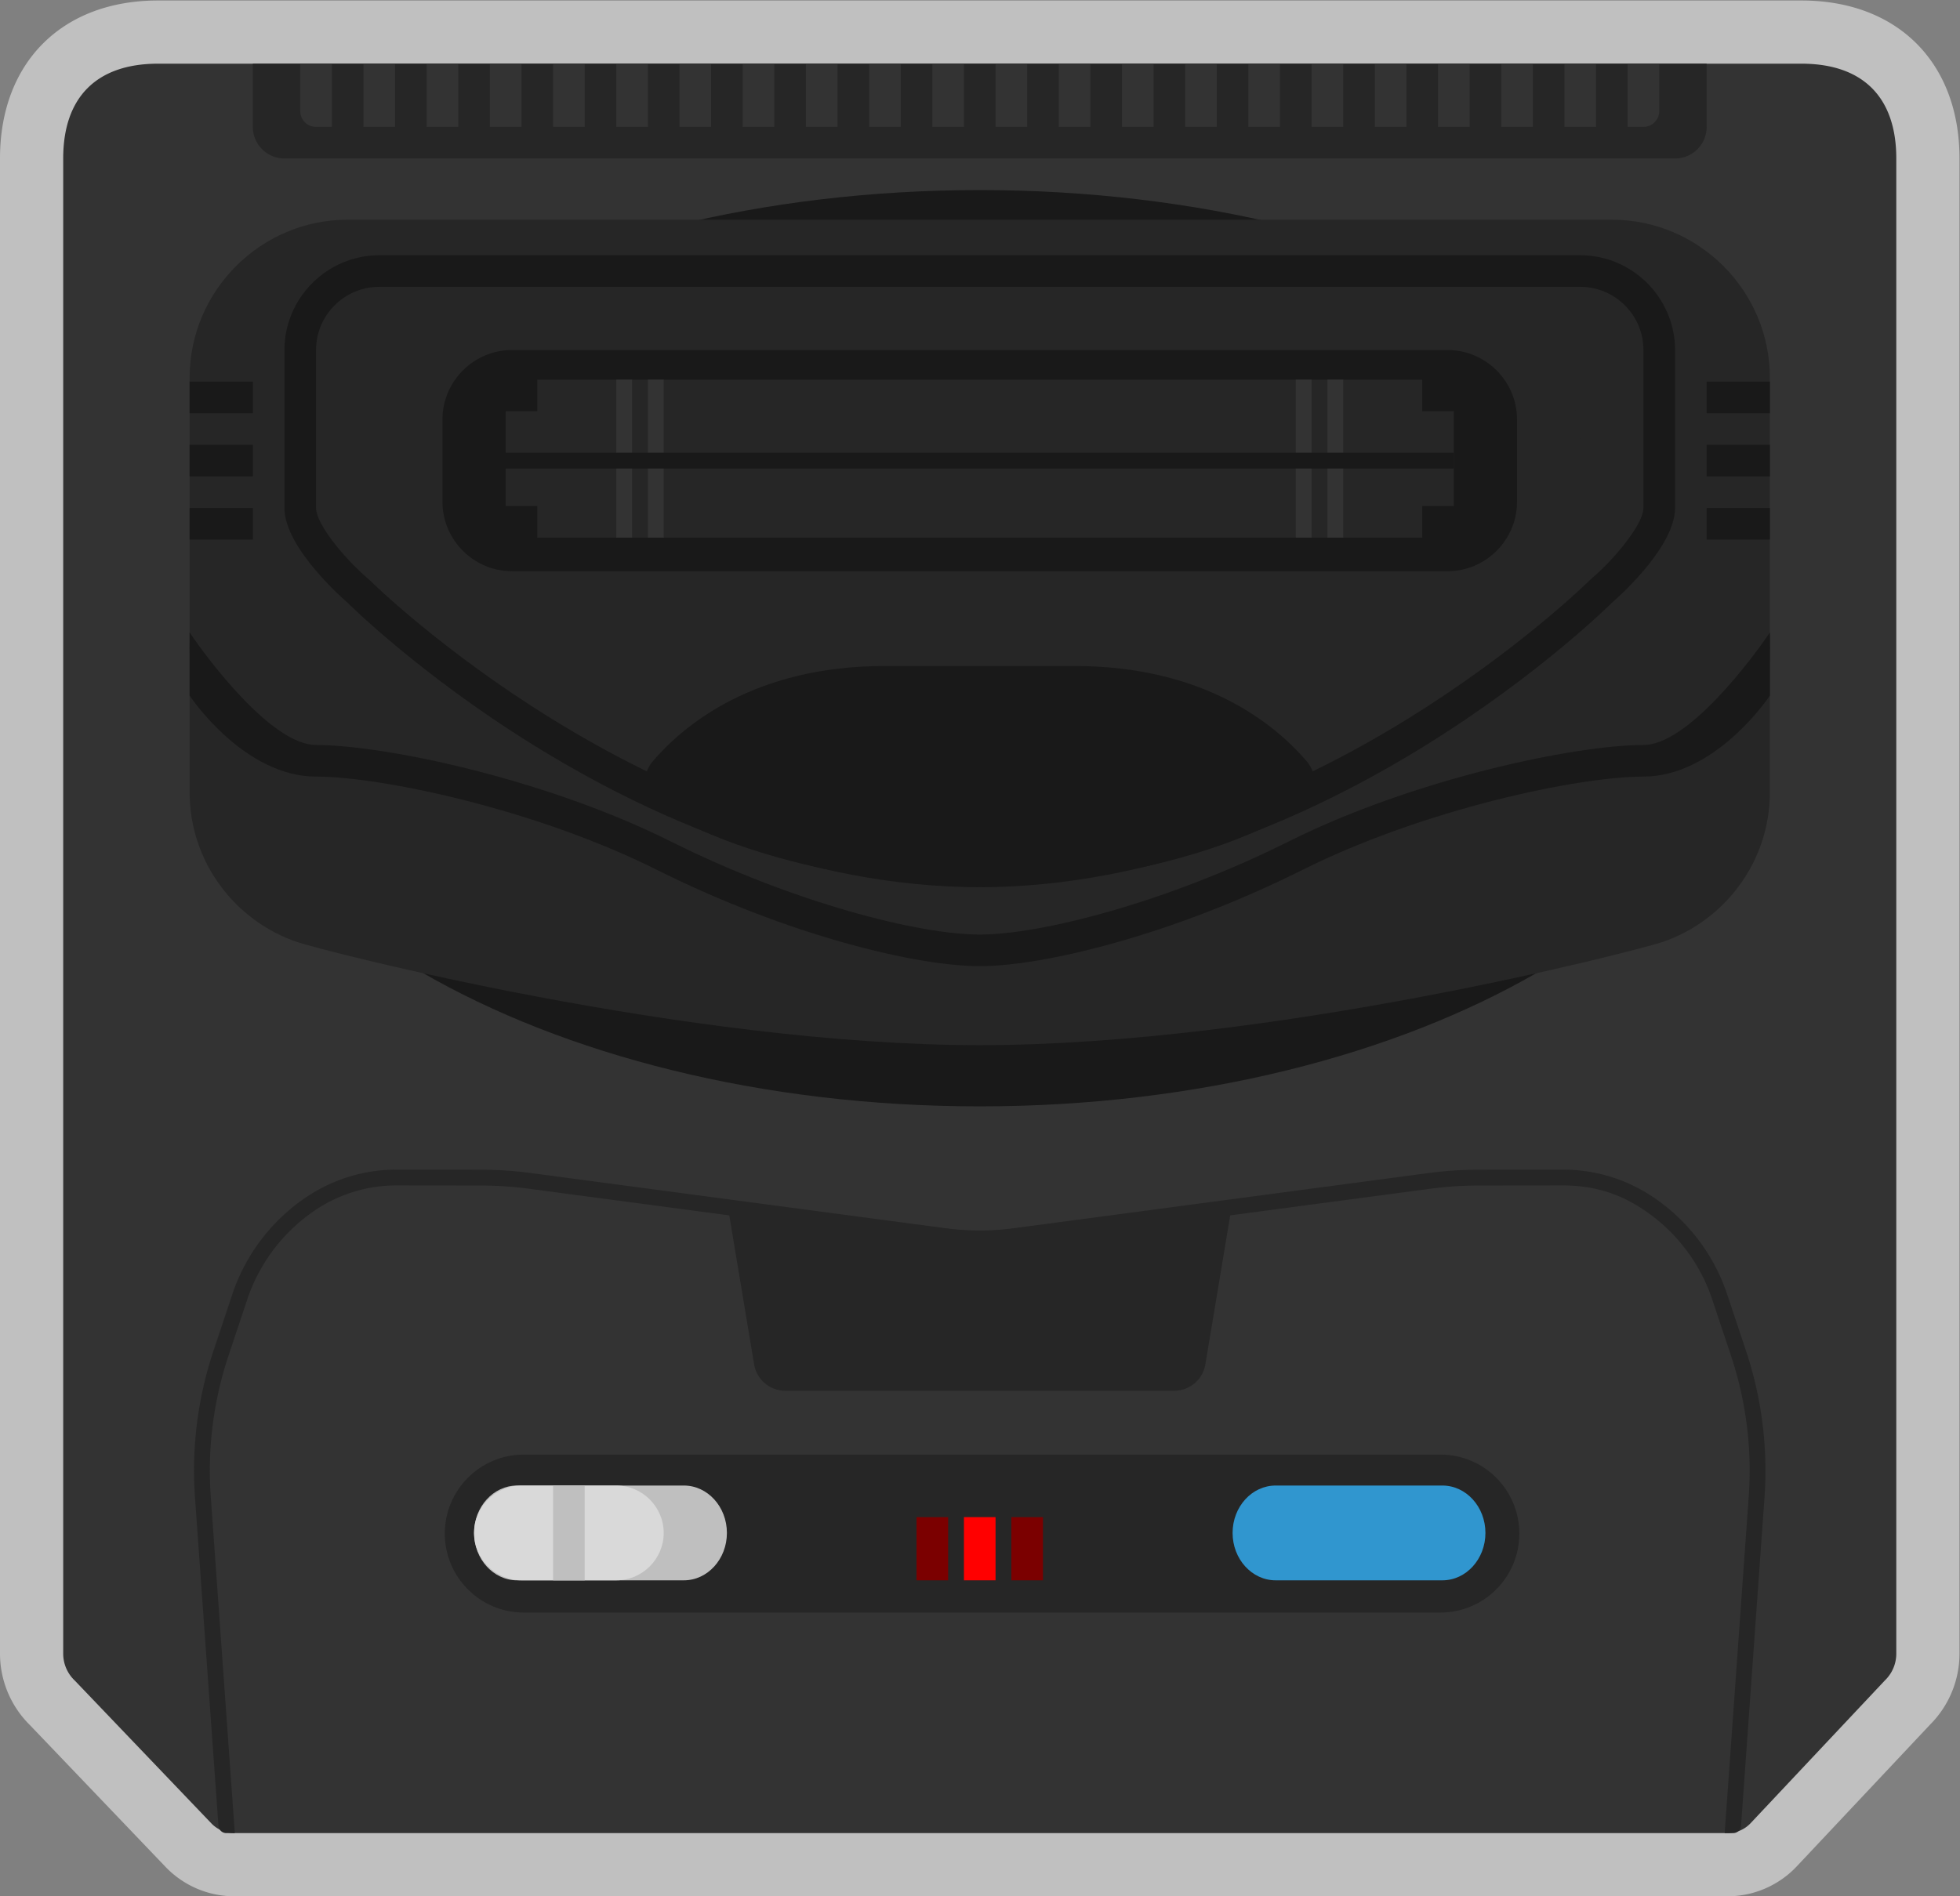 <svg xmlns="http://www.w3.org/2000/svg" xml:space="preserve" width="330.667" height="320"><rect width="100%" height="100%" fill="#808080" stroke="none"/><defs><clipPath id="a" clipPathUnits="userSpaceOnUse"><path d="M0 256h256V0H0Z"/></clipPath><clipPath id="b" clipPathUnits="userSpaceOnUse"><path d="M4 248h248V8H4Z"/></clipPath></defs><g clip-path="url(#a)" transform="matrix(1.333 0 0 -1.333 -5.333 330.667)"><g clip-path="url(#b)" style="opacity:.5"><path d="M0 0h-208c-12.149 0-20-7.851-20-20v-189.278a12.72 12.72 0 0 1 3.81-9.072l17.157-17.943A12.06 12.06 0 0 1-198.36-240H-9.348c3.297 0 6.484 1.378 8.742 3.779l16.895 17.967A12.72 12.72 0 0 1 20-209.278V-20C20-7.851 12.149 0 0 0" style="fill:#fff;fill-opacity:1;fill-rule:nonzero;stroke:none" transform="translate(232 248)"/></g><path d="M0 0h-208c-7.739 0-12-4.211-12-12v-189.278c0-1.168.426-2.235 1.127-3.057q.167-.195.354-.37l17.268-18.06A4 4 0 0 1-198.36-224H-9.348a4 4 0 0 1 2.914 1.26l16.995 18.073q.163.158.312.331v.001A4.7 4.7 0 0 1 12-201.278V-12C12-4.211 7.739 0 0 0" style="fill:#333;fill-opacity:1;fill-rule:nonzero;stroke:none" transform="translate(232 240)"/><path d="M0 0c-55.14 0-100 26.019-100 58s44.86 58 100 58 100-26.019 100-58S55.14 0 0 0" style="fill:#191919;fill-opacity:1;fill-rule:nonzero;stroke:none" transform="translate(128 108)"/><path d="M0 0c-48.523 0-88 20.636-88 46s39.477 46 88 46 88-20.636 88-46S48.523 0 0 0" style="fill:#333;fill-opacity:1;fill-rule:nonzero;stroke:none" transform="translate(128 120)"/><path d="M0 0h-116.04c-5.503 0-9.98 4.486-9.98 10s4.477 10 9.98 10H0c5.503 0 9.98-4.485 9.98-10S5.503 0 0 0" style="fill:#262626;fill-opacity:1;fill-rule:nonzero;stroke:none" transform="translate(186.313 43.92)"/><path d="M0 0h-21.104c-3.004 0-5.448 2.691-5.448 6s2.444 6 5.448 6H0c3.004 0 5.448-2.691 5.448-6S3.004 0 0 0" style="fill:#bfbfbf;fill-opacity:1;fill-rule:nonzero;stroke:none" transform="translate(90.552 48)"/><path d="M0 0h-21.104c-3.003 0-5.448 2.691-5.448 6s2.445 6 5.448 6H0c3.004 0 5.448-2.691 5.448-6S3.004 0 0 0" style="fill:#3096cf;fill-opacity:1;fill-rule:nonzero;stroke:none" transform="translate(186.552 48)"/><path d="M128.157 49.786h-1.198v5.229h1.198z" style="fill:#fff;fill-opacity:1;fill-rule:nonzero;stroke:none"/><path d="M0 0h-176a4 4 0 0 0-4 4v8H4V4a4 4 0 0 0-4-4" style="fill:#262626;fill-opacity:1;fill-rule:nonzero;stroke:none" transform="translate(216 228)"/><path d="M0 0h-2a2 2 0 0 0-2 2v6h4Z" style="fill:#333;fill-opacity:1;fill-rule:nonzero;stroke:none" transform="translate(46 232)"/><path d="M54 232h-4v8h4zm8 0h-4v8h4zm8 0h-4v8h4zm8 0h-4v8h4zm8 0h-4v8h4zm8 0h-4v8h4zm8 0h-4v8h4zm8 0h-4v8h4zm8 0h-4v8h4zm8 0h-4v8h4zm8 0h-4v8h4zm8 0h-4v8h4zm8 0h-4v8h4zm8 0h-4v8h4zm8 0h-4v8h4zm8 0h-4v8h4zm8 0h-4v8h4zm8 0h-4v8h4zm8 0h-4v8h4zm8 0h-4v8h4z" style="fill:#333;fill-opacity:1;fill-rule:nonzero;stroke:none"/><path d="M0 0h-2v8h4V2a2 2 0 0 0-2-2" style="fill:#333;fill-opacity:1;fill-rule:nonzero;stroke:none" transform="translate(212 232)"/><path d="M124 48h-4v8h4zm12 0h-4v8h4z" style="fill:#7b0000;fill-opacity:1;fill-rule:nonzero;stroke:none"/><path d="M130 48h-4v8h4z" style="fill:red;fill-opacity:1;fill-rule:nonzero;stroke:none"/><path d="M0 0h1.074L-1.97 42.61A46 46 0 0 0 .274 60.434l2.374 7.122a22.1 22.1 0 0 0 8.667 11.347 18.35 18.35 0 0 0 10.225 3.09l10.711-.012a46 46 0 0 0 6.018-.402l52.6-7a34.2 34.2 0 0 1 8.971 0l52.599 7c1.996.266 4.006.4 6.019.402l10.709.012h.022c2.837 0 5.667-.591 8.186-1.897 5.043-2.617 8.9-7.183 10.687-12.54l2.373-7.122a46 46 0 0 0 2.244-17.824L189.635 0h1.074a1 1 0 0 1 .997.929l2.968 41.539a48 48 0 0 1-2.342 18.598l-2.374 7.122a24 24 0 0 1-9.455 12.379 20.4 20.4 0 0 1-11.314 3.426h-.022l-10.712-.012a48 48 0 0 1-6.278-.419l-52.601-7a32 32 0 0 0-8.443 0l-52.6 7a48 48 0 0 1-6.28.419l-10.711.012h-.022a20.4 20.4 0 0 1-11.314-3.426A24 24 0 0 1 .75 68.188l-2.374-7.122a48 48 0 0 1-2.341-18.598L-.998.929A1 1 0 0 1 0 0" style="fill:#262626;fill-opacity:1;fill-rule:nonzero;stroke:none" transform="translate(32.645 16)"/><path d="M0 0h-49.223a4 4 0 0 0-3.945 3.343L-56.611 24l28.03-3.504a32 32 0 0 1 7.938 0L7.389 24 3.945 3.343A4 4 0 0 0 0 0" style="fill:#262626;fill-opacity:1;fill-rule:nonzero;stroke:none" transform="translate(152.611 72)"/><path d="M0 0h-16l8 8z" style="fill:#262626;fill-opacity:1;fill-rule:nonzero;stroke:none" transform="translate(136 140)"/><path d="M0 0h-12c-3.3 0-6 2.7-6 6s2.7 6 6 6H0c3.3 0 6-2.7 6-6S3.3 0 0 0" style="fill:#d9d9d9;fill-opacity:1;fill-rule:nonzero;stroke:none" transform="translate(82 48)"/><path d="M78 48h-4v12h4z" style="fill:#bfbfbf;fill-opacity:1;fill-rule:nonzero;stroke:none"/><path d="M0 0c-48.523 0-88 20.636-88 46s39.477 46 88 46 88-20.636 88-46S48.523 0 0 0" style="fill:#333;fill-opacity:1;fill-rule:nonzero;stroke:none" transform="translate(128 120)"/><path d="M0 0h-160c-11 0-20-9-20-20v-52.5c0-8.768 5.718-16.265 13.608-18.946C-163.241-92.518-117.083-104.5-80-104.5S3.241-92.518 6.392-91.446C14.282-88.765 20-81.268 20-72.5V-20C20-9 11 0 0 0" style="fill:#262626;fill-opacity:1;fill-rule:nonzero;stroke:none" transform="translate(208 220.25)"/><path d="M0 0h-152c-6.6 0-12-5.4-12-12v-20c0-5.197 8-12 8-12s36-36 80-36S4-44 4-44s8 6.803 8 12v20C12-5.4 6.6 0 0 0m0-4c4.411 0 8-3.589 8-8v-20c0-1.957-3.476-6.291-6.591-8.953l-.123-.105-.113-.112C.824-41.518-34.227-76-76-76s-76.824 34.482-77.171 34.829l-.115.113-.123.105C-156.526-38.302-160-33.973-160-32v20c0 4.411 3.589 8 8 8z" style="fill:#191919;fill-opacity:1;fill-rule:nonzero;stroke:none" transform="translate(204 215.75)"/><path d="M0 0h-120c-8.8 0-16 7.2-16 16v4c0 8.8 7.2 16 16 16H0c8.8 0 16-7.2 16-16v-4C16 7.2 8.8 0 0 0" style="fill:#262626;fill-opacity:1;fill-rule:nonzero;stroke:none" transform="translate(188 171.75)"/><path d="M0 0h-118.417c-4.836 0-8.792 3.956-8.792 8.792v10.416c0 4.836 3.956 8.792 8.792 8.792H0c4.835 0 8.791-3.956 8.791-8.792V8.792C8.791 3.956 4.835 0 0 0" style="fill:#191919;fill-opacity:1;fill-rule:nonzero;stroke:none" transform="translate(187.209 175.75)"/><path d="M0 0h-112v-4h-4v-12h4v-4H0v4h4v12H0Z" style="fill:#262626;fill-opacity:1;fill-rule:nonzero;stroke:none" transform="translate(184 200)"/><path d="M84 180h-2v20h2zm4 0h-2v20h2zm86 0h-2v20h2zm-4 0h-2v20h2z" style="fill:#333;fill-opacity:1;fill-rule:nonzero;stroke:none"/><path d="M188 188.75H68v2h120z" style="fill:#191919;fill-opacity:1;fill-rule:nonzero;stroke:none"/><path d="M0 0c-2.06-3.09-10.315-14.25-16-14.25-8.583 0-28.959-4.244-44.895-12.211C-76.373-34.201-92.283-38.25-100-38.25s-23.627 4.049-39.105 11.789C-155.041-18.494-175.417-14.25-184-14.25c-5.668 0-13.934 11.16-16 14.25v-8c.351-.526 7.033-10.25 16-10.25 8.187 0 27.722-4.097 43.105-11.789 16.781-8.39 32.961-12.211 40.895-12.211s24.114 3.821 40.895 12.211C-43.722-22.347-24.187-18.25-16-18.25-7.033-18.25-.351-8.526 0-8z" style="fill:#191919;fill-opacity:1;fill-rule:nonzero;stroke:none" transform="translate(228 168)"/><path d="M36 195.75h-8v4h8zm0-8h-8v4h8zm0-8h-8v4h8zm192 16h-8v4h8zm0-8h-8v4h8zm0-8h-8v4h8z" style="fill:#191919;fill-opacity:1;fill-rule:nonzero;stroke:none"/><path d="M0 0h-24c-16.477 0-25.413-7.423-29.396-12.078-1.618-1.89-1.166-4.786.975-6.056C-36.162-27.784-12-28-12-28s24.162.216 40.421 9.866c2.141 1.27 2.593 4.166.975 6.056C25.412-7.423 16.477 0 0 0" style="fill:#191919;fill-opacity:1;fill-rule:nonzero;stroke:none" transform="translate(140 163.75)"/></g></svg>